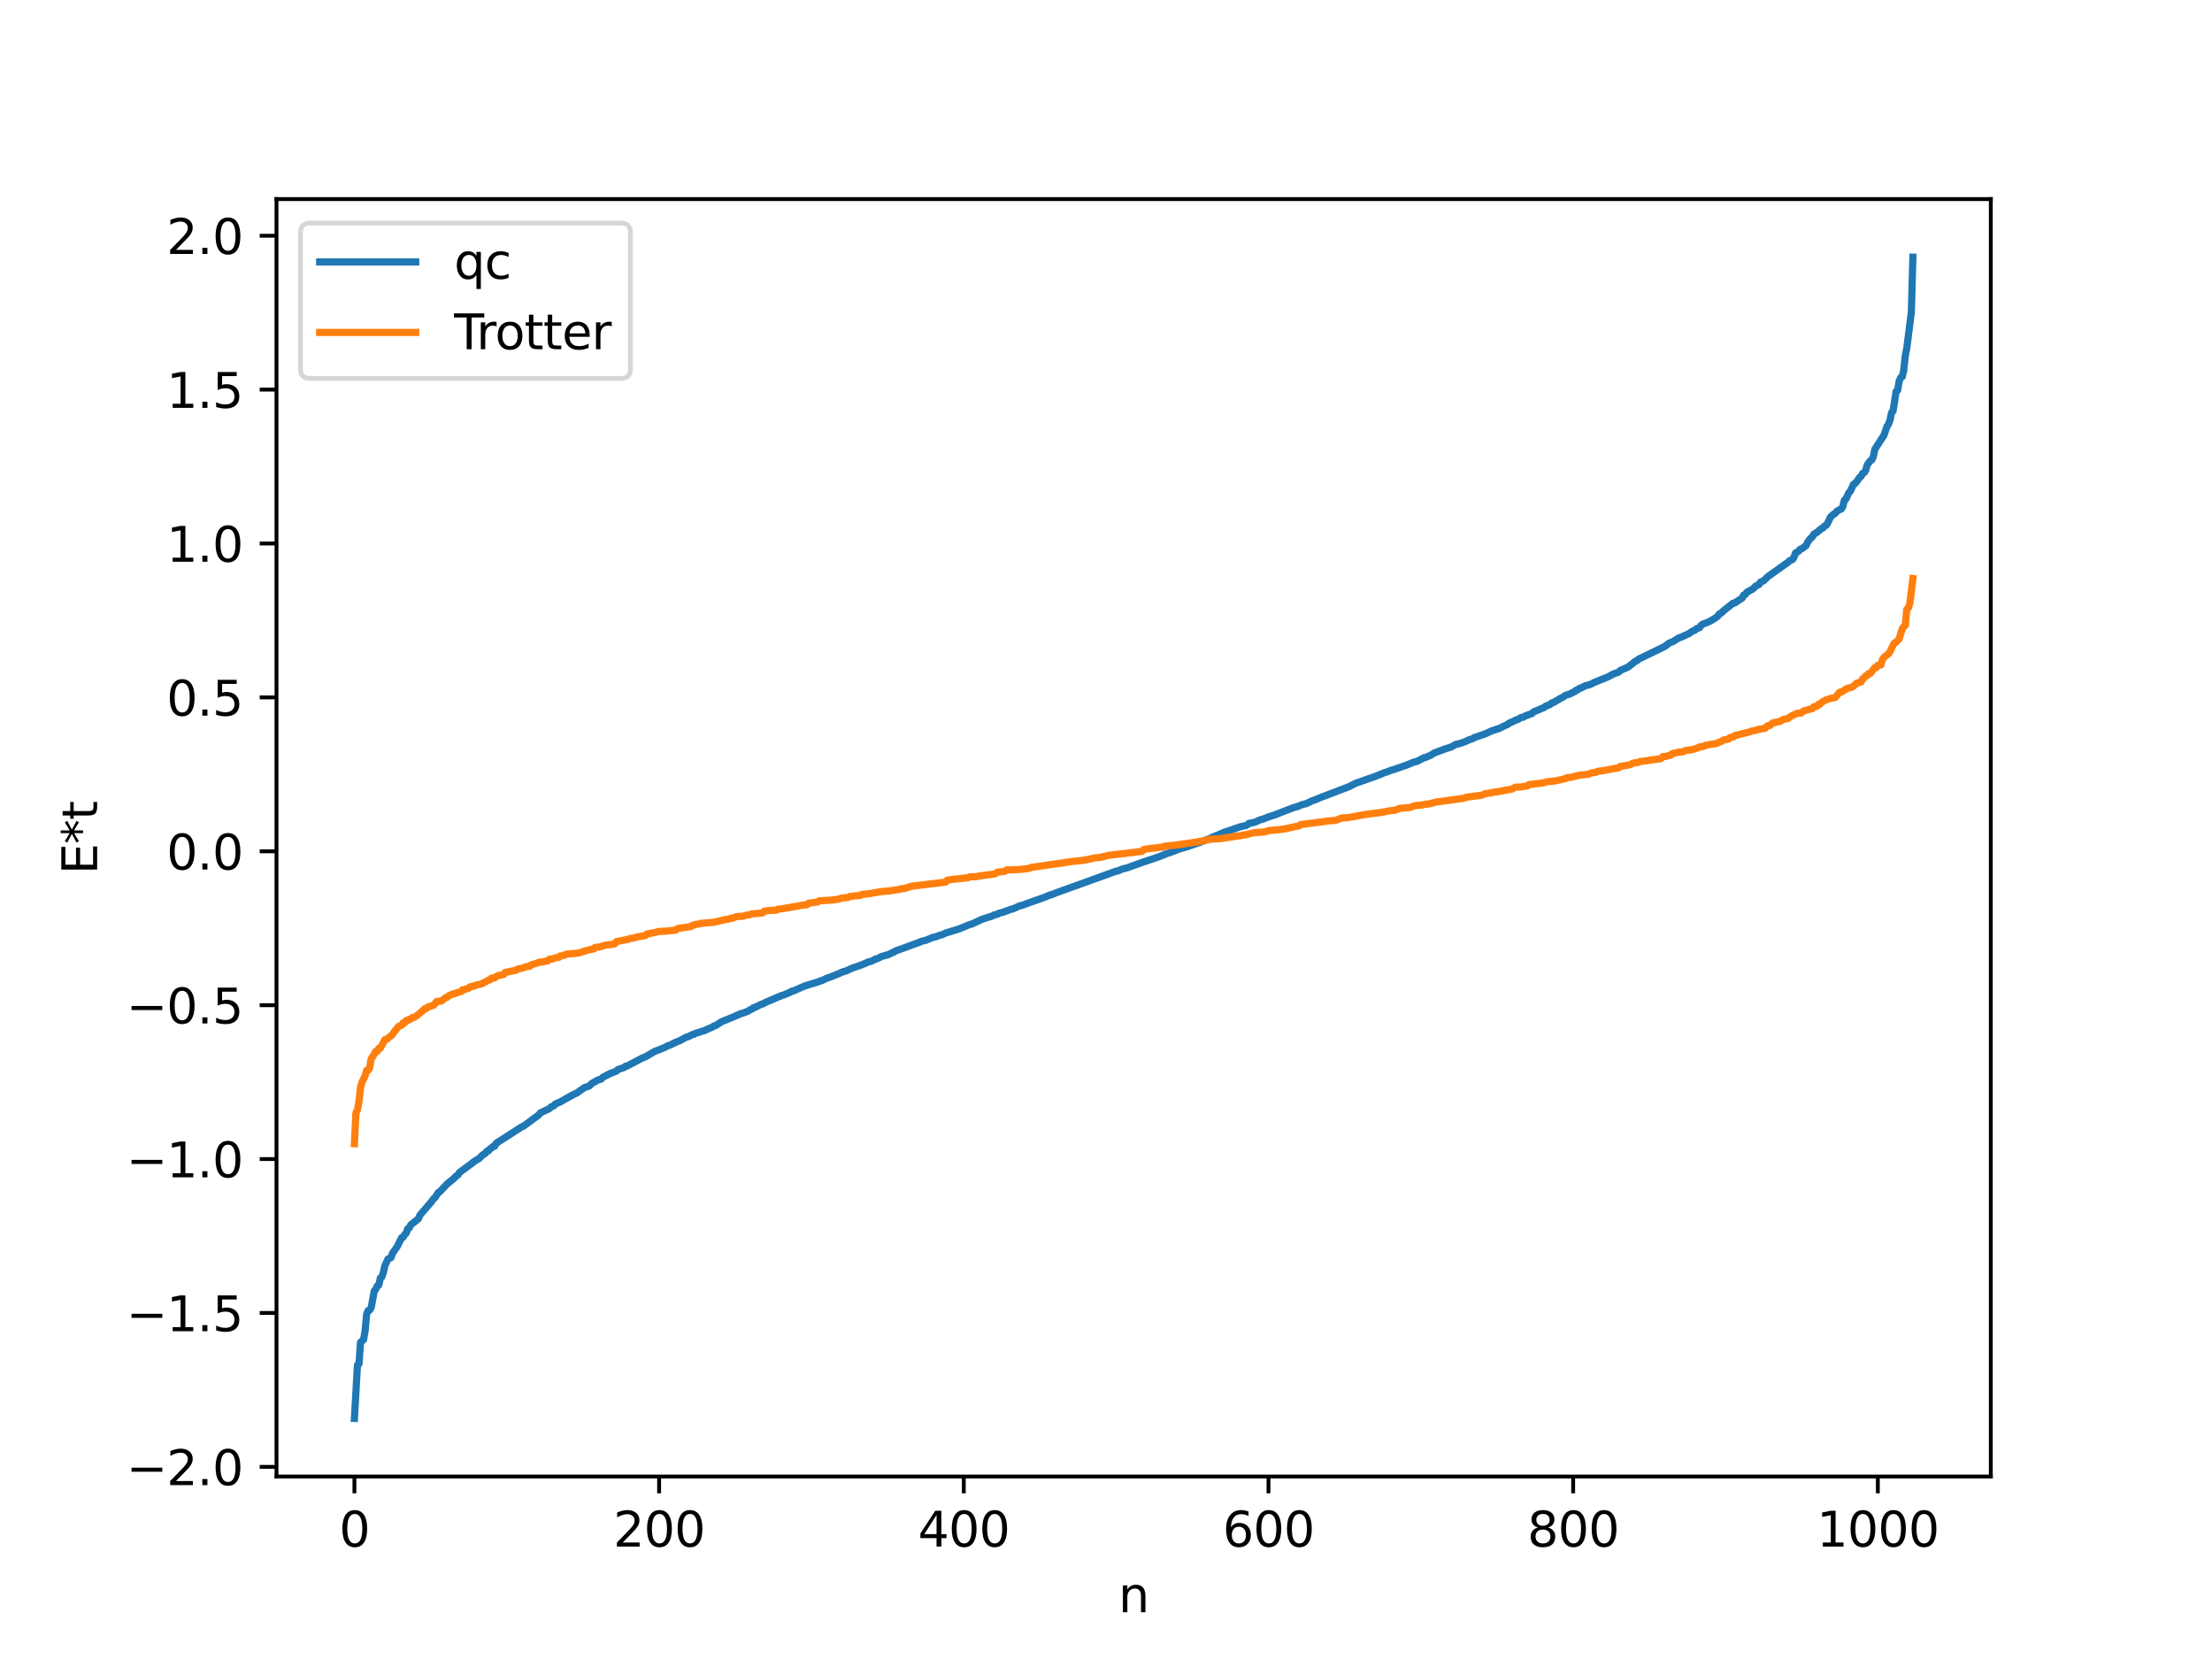 <?xml version="1.0" encoding="utf-8" standalone="no"?>
<!DOCTYPE svg PUBLIC "-//W3C//DTD SVG 1.1//EN"
  "http://www.w3.org/Graphics/SVG/1.1/DTD/svg11.dtd">
<svg xmlns:xlink="http://www.w3.org/1999/xlink" width="460.8pt" height="345.6pt" viewBox="0 0 460.8 345.6" xmlns="http://www.w3.org/2000/svg" version="1.1">
 <defs>
  <style type="text/css">*{stroke-linejoin: round; stroke-linecap: butt}</style>
 </defs>
 <g id="figure_1">
  <g id="patch_1">
   <path d="M 0 345.6 
L 460.8 345.6 
L 460.8 0 
L 0 0 
z
" style="fill: #ffffff"/>
  </g>
  <g id="axes_1">
   <g id="patch_2">
    <path d="M 57.6 307.584 
L 414.72 307.584 
L 414.72 41.472 
L 57.6 41.472 
z
" style="fill: #ffffff"/>
   </g>
   <g id="matplotlib.axis_1">
    <g id="xtick_1">
     <g id="line2d_1">
      <defs>
       <path id="mc093e7c8e6" d="M 0 0 
L 0 3.5 
" style="stroke: #000000; stroke-width: 0.8"/>
      </defs>
      <g>
       <use xlink:href="#mc093e7c8e6" x="73.833" y="307.584" style="stroke: #000000; stroke-width: 0.8"/>
      </g>
     </g>
     <g id="text_1">
      <!-- 0 -->
      <g transform="translate(70.651 322.182) scale(0.1 -0.1)">
       <defs>
        <path id="DejaVuSans-30" d="M 2034 4250 
Q 1547 4250 1301 3770 
Q 1056 3291 1056 2328 
Q 1056 1369 1301 889 
Q 1547 409 2034 409 
Q 2525 409 2770 889 
Q 3016 1369 3016 2328 
Q 3016 3291 2770 3770 
Q 2525 4250 2034 4250 
z
M 2034 4750 
Q 2819 4750 3233 4129 
Q 3647 3509 3647 2328 
Q 3647 1150 3233 529 
Q 2819 -91 2034 -91 
Q 1250 -91 836 529 
Q 422 1150 422 2328 
Q 422 3509 836 4129 
Q 1250 4750 2034 4750 
z
" transform="scale(0.016)"/>
       </defs>
       <use xlink:href="#DejaVuSans-30"/>
      </g>
     </g>
    </g>
    <g id="xtick_2">
     <g id="line2d_2">
      <g>
       <use xlink:href="#mc093e7c8e6" x="137.304" y="307.584" style="stroke: #000000; stroke-width: 0.8"/>
      </g>
     </g>
     <g id="text_2">
      <!-- 200 -->
      <g transform="translate(127.76 322.182) scale(0.1 -0.1)">
       <defs>
        <path id="DejaVuSans-32" d="M 1228 531 
L 3431 531 
L 3431 0 
L 469 0 
L 469 531 
Q 828 903 1448 1529 
Q 2069 2156 2228 2338 
Q 2531 2678 2651 2914 
Q 2772 3150 2772 3378 
Q 2772 3750 2511 3984 
Q 2250 4219 1831 4219 
Q 1534 4219 1204 4116 
Q 875 4013 500 3803 
L 500 4441 
Q 881 4594 1212 4672 
Q 1544 4750 1819 4750 
Q 2544 4750 2975 4387 
Q 3406 4025 3406 3419 
Q 3406 3131 3298 2873 
Q 3191 2616 2906 2266 
Q 2828 2175 2409 1742 
Q 1991 1309 1228 531 
z
" transform="scale(0.016)"/>
       </defs>
       <use xlink:href="#DejaVuSans-32"/>
       <use xlink:href="#DejaVuSans-30" x="63.623"/>
       <use xlink:href="#DejaVuSans-30" x="127.246"/>
      </g>
     </g>
    </g>
    <g id="xtick_3">
     <g id="line2d_3">
      <g>
       <use xlink:href="#mc093e7c8e6" x="200.775" y="307.584" style="stroke: #000000; stroke-width: 0.8"/>
      </g>
     </g>
     <g id="text_3">
      <!-- 400 -->
      <g transform="translate(191.231 322.182) scale(0.1 -0.1)">
       <defs>
        <path id="DejaVuSans-34" d="M 2419 4116 
L 825 1625 
L 2419 1625 
L 2419 4116 
z
M 2253 4666 
L 3047 4666 
L 3047 1625 
L 3713 1625 
L 3713 1100 
L 3047 1100 
L 3047 0 
L 2419 0 
L 2419 1100 
L 313 1100 
L 313 1709 
L 2253 4666 
z
" transform="scale(0.016)"/>
       </defs>
       <use xlink:href="#DejaVuSans-34"/>
       <use xlink:href="#DejaVuSans-30" x="63.623"/>
       <use xlink:href="#DejaVuSans-30" x="127.246"/>
      </g>
     </g>
    </g>
    <g id="xtick_4">
     <g id="line2d_4">
      <g>
       <use xlink:href="#mc093e7c8e6" x="264.246" y="307.584" style="stroke: #000000; stroke-width: 0.8"/>
      </g>
     </g>
     <g id="text_4">
      <!-- 600 -->
      <g transform="translate(254.702 322.182) scale(0.1 -0.1)">
       <defs>
        <path id="DejaVuSans-36" d="M 2113 2584 
Q 1688 2584 1439 2293 
Q 1191 2003 1191 1497 
Q 1191 994 1439 701 
Q 1688 409 2113 409 
Q 2538 409 2786 701 
Q 3034 994 3034 1497 
Q 3034 2003 2786 2293 
Q 2538 2584 2113 2584 
z
M 3366 4563 
L 3366 3988 
Q 3128 4100 2886 4159 
Q 2644 4219 2406 4219 
Q 1781 4219 1451 3797 
Q 1122 3375 1075 2522 
Q 1259 2794 1537 2939 
Q 1816 3084 2150 3084 
Q 2853 3084 3261 2657 
Q 3669 2231 3669 1497 
Q 3669 778 3244 343 
Q 2819 -91 2113 -91 
Q 1303 -91 875 529 
Q 447 1150 447 2328 
Q 447 3434 972 4092 
Q 1497 4750 2381 4750 
Q 2619 4750 2861 4703 
Q 3103 4656 3366 4563 
z
" transform="scale(0.016)"/>
       </defs>
       <use xlink:href="#DejaVuSans-36"/>
       <use xlink:href="#DejaVuSans-30" x="63.623"/>
       <use xlink:href="#DejaVuSans-30" x="127.246"/>
      </g>
     </g>
    </g>
    <g id="xtick_5">
     <g id="line2d_5">
      <g>
       <use xlink:href="#mc093e7c8e6" x="327.717" y="307.584" style="stroke: #000000; stroke-width: 0.8"/>
      </g>
     </g>
     <g id="text_5">
      <!-- 800 -->
      <g transform="translate(318.173 322.182) scale(0.1 -0.1)">
       <defs>
        <path id="DejaVuSans-38" d="M 2034 2216 
Q 1584 2216 1326 1975 
Q 1069 1734 1069 1313 
Q 1069 891 1326 650 
Q 1584 409 2034 409 
Q 2484 409 2743 651 
Q 3003 894 3003 1313 
Q 3003 1734 2745 1975 
Q 2488 2216 2034 2216 
z
M 1403 2484 
Q 997 2584 770 2862 
Q 544 3141 544 3541 
Q 544 4100 942 4425 
Q 1341 4750 2034 4750 
Q 2731 4750 3128 4425 
Q 3525 4100 3525 3541 
Q 3525 3141 3298 2862 
Q 3072 2584 2669 2484 
Q 3125 2378 3379 2068 
Q 3634 1759 3634 1313 
Q 3634 634 3220 271 
Q 2806 -91 2034 -91 
Q 1263 -91 848 271 
Q 434 634 434 1313 
Q 434 1759 690 2068 
Q 947 2378 1403 2484 
z
M 1172 3481 
Q 1172 3119 1398 2916 
Q 1625 2713 2034 2713 
Q 2441 2713 2670 2916 
Q 2900 3119 2900 3481 
Q 2900 3844 2670 4047 
Q 2441 4250 2034 4250 
Q 1625 4250 1398 4047 
Q 1172 3844 1172 3481 
z
" transform="scale(0.016)"/>
       </defs>
       <use xlink:href="#DejaVuSans-38"/>
       <use xlink:href="#DejaVuSans-30" x="63.623"/>
       <use xlink:href="#DejaVuSans-30" x="127.246"/>
      </g>
     </g>
    </g>
    <g id="xtick_6">
     <g id="line2d_6">
      <g>
       <use xlink:href="#mc093e7c8e6" x="391.188" y="307.584" style="stroke: #000000; stroke-width: 0.8"/>
      </g>
     </g>
     <g id="text_6">
      <!-- 1000 -->
      <g transform="translate(378.463 322.182) scale(0.1 -0.1)">
       <defs>
        <path id="DejaVuSans-31" d="M 794 531 
L 1825 531 
L 1825 4091 
L 703 3866 
L 703 4441 
L 1819 4666 
L 2450 4666 
L 2450 531 
L 3481 531 
L 3481 0 
L 794 0 
L 794 531 
z
" transform="scale(0.016)"/>
       </defs>
       <use xlink:href="#DejaVuSans-31"/>
       <use xlink:href="#DejaVuSans-30" x="63.623"/>
       <use xlink:href="#DejaVuSans-30" x="127.246"/>
       <use xlink:href="#DejaVuSans-30" x="190.869"/>
      </g>
     </g>
    </g>
    <g id="text_7">
     <!-- n -->
     <g transform="translate(232.991 335.861) scale(0.1 -0.1)">
      <defs>
       <path id="DejaVuSans-6e" d="M 3513 2113 
L 3513 0 
L 2938 0 
L 2938 2094 
Q 2938 2591 2744 2837 
Q 2550 3084 2163 3084 
Q 1697 3084 1428 2787 
Q 1159 2491 1159 1978 
L 1159 0 
L 581 0 
L 581 3500 
L 1159 3500 
L 1159 2956 
Q 1366 3272 1645 3428 
Q 1925 3584 2291 3584 
Q 2894 3584 3203 3211 
Q 3513 2838 3513 2113 
z
" transform="scale(0.016)"/>
      </defs>
      <use xlink:href="#DejaVuSans-6e"/>
     </g>
    </g>
   </g>
   <g id="matplotlib.axis_2">
    <g id="ytick_1">
     <g id="line2d_7">
      <defs>
       <path id="m5cb4d82972" d="M 0 0 
L -3.5 0 
" style="stroke: #000000; stroke-width: 0.8"/>
      </defs>
      <g>
       <use xlink:href="#m5cb4d82972" x="57.6" y="305.577" style="stroke: #000000; stroke-width: 0.8"/>
      </g>
     </g>
     <g id="text_8">
      <!-- −2.0 -->
      <g transform="translate(26.317 309.376) scale(0.1 -0.1)">
       <defs>
        <path id="DejaVuSans-2212" d="M 678 2272 
L 4684 2272 
L 4684 1741 
L 678 1741 
L 678 2272 
z
" transform="scale(0.016)"/>
        <path id="DejaVuSans-2e" d="M 684 794 
L 1344 794 
L 1344 0 
L 684 0 
L 684 794 
z
" transform="scale(0.016)"/>
       </defs>
       <use xlink:href="#DejaVuSans-2212"/>
       <use xlink:href="#DejaVuSans-32" x="83.789"/>
       <use xlink:href="#DejaVuSans-2e" x="147.412"/>
       <use xlink:href="#DejaVuSans-30" x="179.199"/>
      </g>
     </g>
    </g>
    <g id="ytick_2">
     <g id="line2d_8">
      <g>
       <use xlink:href="#m5cb4d82972" x="57.6" y="273.517" style="stroke: #000000; stroke-width: 0.8"/>
      </g>
     </g>
     <g id="text_9">
      <!-- −1.5 -->
      <g transform="translate(26.317 277.317) scale(0.1 -0.1)">
       <defs>
        <path id="DejaVuSans-35" d="M 691 4666 
L 3169 4666 
L 3169 4134 
L 1269 4134 
L 1269 2991 
Q 1406 3038 1543 3061 
Q 1681 3084 1819 3084 
Q 2600 3084 3056 2656 
Q 3513 2228 3513 1497 
Q 3513 744 3044 326 
Q 2575 -91 1722 -91 
Q 1428 -91 1123 -41 
Q 819 9 494 109 
L 494 744 
Q 775 591 1075 516 
Q 1375 441 1709 441 
Q 2250 441 2565 725 
Q 2881 1009 2881 1497 
Q 2881 1984 2565 2268 
Q 2250 2553 1709 2553 
Q 1456 2553 1204 2497 
Q 953 2441 691 2322 
L 691 4666 
z
" transform="scale(0.016)"/>
       </defs>
       <use xlink:href="#DejaVuSans-2212"/>
       <use xlink:href="#DejaVuSans-31" x="83.789"/>
       <use xlink:href="#DejaVuSans-2e" x="147.412"/>
       <use xlink:href="#DejaVuSans-35" x="179.199"/>
      </g>
     </g>
    </g>
    <g id="ytick_3">
     <g id="line2d_9">
      <g>
       <use xlink:href="#m5cb4d82972" x="57.6" y="241.458" style="stroke: #000000; stroke-width: 0.8"/>
      </g>
     </g>
     <g id="text_10">
      <!-- −1.0 -->
      <g transform="translate(26.317 245.258) scale(0.1 -0.1)">
       <use xlink:href="#DejaVuSans-2212"/>
       <use xlink:href="#DejaVuSans-31" x="83.789"/>
       <use xlink:href="#DejaVuSans-2e" x="147.412"/>
       <use xlink:href="#DejaVuSans-30" x="179.199"/>
      </g>
     </g>
    </g>
    <g id="ytick_4">
     <g id="line2d_10">
      <g>
       <use xlink:href="#m5cb4d82972" x="57.6" y="209.399" style="stroke: #000000; stroke-width: 0.8"/>
      </g>
     </g>
     <g id="text_11">
      <!-- −0.5 -->
      <g transform="translate(26.317 213.199) scale(0.1 -0.1)">
       <use xlink:href="#DejaVuSans-2212"/>
       <use xlink:href="#DejaVuSans-30" x="83.789"/>
       <use xlink:href="#DejaVuSans-2e" x="147.412"/>
       <use xlink:href="#DejaVuSans-35" x="179.199"/>
      </g>
     </g>
    </g>
    <g id="ytick_5">
     <g id="line2d_11">
      <g>
       <use xlink:href="#m5cb4d82972" x="57.6" y="177.34" style="stroke: #000000; stroke-width: 0.8"/>
      </g>
     </g>
     <g id="text_12">
      <!-- 0.0 -->
      <g transform="translate(34.697 181.139) scale(0.1 -0.1)">
       <use xlink:href="#DejaVuSans-30"/>
       <use xlink:href="#DejaVuSans-2e" x="63.623"/>
       <use xlink:href="#DejaVuSans-30" x="95.41"/>
      </g>
     </g>
    </g>
    <g id="ytick_6">
     <g id="line2d_12">
      <g>
       <use xlink:href="#m5cb4d82972" x="57.6" y="145.281" style="stroke: #000000; stroke-width: 0.8"/>
      </g>
     </g>
     <g id="text_13">
      <!-- 0.5 -->
      <g transform="translate(34.697 149.08) scale(0.1 -0.1)">
       <use xlink:href="#DejaVuSans-30"/>
       <use xlink:href="#DejaVuSans-2e" x="63.623"/>
       <use xlink:href="#DejaVuSans-35" x="95.41"/>
      </g>
     </g>
    </g>
    <g id="ytick_7">
     <g id="line2d_13">
      <g>
       <use xlink:href="#m5cb4d82972" x="57.6" y="113.222" style="stroke: #000000; stroke-width: 0.8"/>
      </g>
     </g>
     <g id="text_14">
      <!-- 1.0 -->
      <g transform="translate(34.697 117.021) scale(0.1 -0.1)">
       <use xlink:href="#DejaVuSans-31"/>
       <use xlink:href="#DejaVuSans-2e" x="63.623"/>
       <use xlink:href="#DejaVuSans-30" x="95.41"/>
      </g>
     </g>
    </g>
    <g id="ytick_8">
     <g id="line2d_14">
      <g>
       <use xlink:href="#m5cb4d82972" x="57.6" y="81.163" style="stroke: #000000; stroke-width: 0.8"/>
      </g>
     </g>
     <g id="text_15">
      <!-- 1.5 -->
      <g transform="translate(34.697 84.962) scale(0.1 -0.1)">
       <use xlink:href="#DejaVuSans-31"/>
       <use xlink:href="#DejaVuSans-2e" x="63.623"/>
       <use xlink:href="#DejaVuSans-35" x="95.41"/>
      </g>
     </g>
    </g>
    <g id="ytick_9">
     <g id="line2d_15">
      <g>
       <use xlink:href="#m5cb4d82972" x="57.6" y="49.104" style="stroke: #000000; stroke-width: 0.8"/>
      </g>
     </g>
     <g id="text_16">
      <!-- 2.0 -->
      <g transform="translate(34.697 52.903) scale(0.1 -0.1)">
       <use xlink:href="#DejaVuSans-32"/>
       <use xlink:href="#DejaVuSans-2e" x="63.623"/>
       <use xlink:href="#DejaVuSans-30" x="95.41"/>
      </g>
     </g>
    </g>
    <g id="text_17">
     <!-- E*t -->
     <g transform="translate(20.238 182.148) rotate(-90) scale(0.1 -0.1)">
      <defs>
       <path id="DejaVuSans-45" d="M 628 4666 
L 3578 4666 
L 3578 4134 
L 1259 4134 
L 1259 2753 
L 3481 2753 
L 3481 2222 
L 1259 2222 
L 1259 531 
L 3634 531 
L 3634 0 
L 628 0 
L 628 4666 
z
" transform="scale(0.016)"/>
       <path id="DejaVuSans-2a" d="M 3009 3897 
L 1888 3291 
L 3009 2681 
L 2828 2375 
L 1778 3009 
L 1778 1831 
L 1422 1831 
L 1422 3009 
L 372 2375 
L 191 2681 
L 1313 3291 
L 191 3897 
L 372 4206 
L 1422 3572 
L 1422 4750 
L 1778 4750 
L 1778 3572 
L 2828 4206 
L 3009 3897 
z
" transform="scale(0.016)"/>
       <path id="DejaVuSans-74" d="M 1172 4494 
L 1172 3500 
L 2356 3500 
L 2356 3053 
L 1172 3053 
L 1172 1153 
Q 1172 725 1289 603 
Q 1406 481 1766 481 
L 2356 481 
L 2356 0 
L 1766 0 
Q 1100 0 847 248 
Q 594 497 594 1153 
L 594 3053 
L 172 3053 
L 172 3500 
L 594 3500 
L 594 4494 
L 1172 4494 
z
" transform="scale(0.016)"/>
      </defs>
      <use xlink:href="#DejaVuSans-45"/>
      <use xlink:href="#DejaVuSans-2a" x="63.184"/>
      <use xlink:href="#DejaVuSans-74" x="113.184"/>
     </g>
    </g>
   </g>
   <g id="line2d_16">
    <path d="M 73.833 295.488 
L 74.467 284.359 
L 74.785 284.131 
L 75.102 279.656 
L 75.737 279.066 
L 76.054 277.301 
L 76.372 273.787 
L 76.689 273.009 
L 77.006 272.919 
L 77.324 272.408 
L 77.958 268.961 
L 78.276 268.559 
L 78.593 267.872 
L 78.91 267.71 
L 79.228 266.248 
L 79.545 266.018 
L 79.862 265.081 
L 80.18 263.661 
L 80.815 262.298 
L 81.449 261.992 
L 81.767 261.098 
L 82.719 259.719 
L 83.671 257.832 
L 83.988 257.721 
L 84.305 257.168 
L 84.623 256.88 
L 84.94 255.97 
L 85.258 255.813 
L 85.575 255.153 
L 87.162 253.898 
L 87.479 253.134 
L 89.7 250.559 
L 90.335 249.711 
L 90.653 249.452 
L 91.287 248.446 
L 91.605 248.272 
L 92.239 247.597 
L 93.191 246.592 
L 94.461 245.583 
L 95.096 244.922 
L 95.413 244.758 
L 95.73 244.247 
L 98.269 242.362 
L 98.904 241.877 
L 99.539 241.487 
L 99.856 241.295 
L 100.491 240.646 
L 101.125 240.235 
L 101.443 239.81 
L 101.76 239.733 
L 102.077 239.327 
L 102.395 239.158 
L 102.712 238.82 
L 103.029 238.793 
L 103.347 238.175 
L 108.742 234.706 
L 109.059 234.596 
L 112.233 232.258 
L 112.55 231.843 
L 113.82 231.244 
L 114.454 230.95 
L 114.772 230.597 
L 115.406 230.334 
L 115.724 229.955 
L 116.676 229.564 
L 119.215 228.131 
L 120.167 227.679 
L 121.753 226.56 
L 122.705 226.258 
L 123.34 225.674 
L 124.61 224.96 
L 125.244 224.794 
L 125.562 224.425 
L 126.514 223.936 
L 127.148 223.612 
L 127.783 223.387 
L 128.418 223.123 
L 128.735 222.801 
L 130.005 222.387 
L 130.322 222.106 
L 130.639 222.072 
L 133.813 220.398 
L 134.448 220.16 
L 136.352 219.045 
L 138.256 218.298 
L 139.208 217.804 
L 139.525 217.74 
L 140.795 217.109 
L 141.429 216.868 
L 142.381 216.384 
L 143.016 216.029 
L 143.334 215.985 
L 144.286 215.497 
L 144.603 215.447 
L 144.92 215.24 
L 145.555 215.073 
L 146.19 214.844 
L 146.824 214.665 
L 147.459 214.356 
L 148.411 213.954 
L 148.729 213.718 
L 149.046 213.675 
L 150.315 212.845 
L 153.172 211.679 
L 153.489 211.493 
L 153.806 211.435 
L 154.124 211.203 
L 154.758 211.054 
L 155.393 210.813 
L 155.71 210.698 
L 156.345 210.315 
L 156.662 210.191 
L 156.98 209.899 
L 157.297 209.85 
L 158.567 209.206 
L 158.884 209.149 
L 159.519 208.792 
L 160.788 208.262 
L 161.423 207.984 
L 162.058 207.693 
L 162.375 207.617 
L 162.692 207.421 
L 163.327 207.248 
L 164.596 206.705 
L 164.914 206.491 
L 165.231 206.458 
L 167.135 205.608 
L 167.77 205.35 
L 170.309 204.583 
L 170.943 204.325 
L 171.261 204.258 
L 172.213 203.787 
L 173.165 203.464 
L 174.752 202.821 
L 175.386 202.522 
L 176.339 202.227 
L 177.608 201.647 
L 179.195 201.116 
L 180.464 200.59 
L 180.781 200.417 
L 181.416 200.271 
L 182.051 199.991 
L 182.368 199.78 
L 182.686 199.749 
L 183.638 199.264 
L 185.224 198.806 
L 185.859 198.448 
L 186.177 198.375 
L 186.494 198.122 
L 188.715 197.332 
L 189.35 197.085 
L 191.572 196.286 
L 191.889 196.107 
L 192.841 195.886 
L 194.428 195.233 
L 194.745 195.209 
L 195.697 194.867 
L 196.332 194.688 
L 196.967 194.38 
L 199.823 193.5 
L 202.044 192.58 
L 202.362 192.534 
L 204.583 191.498 
L 206.805 190.788 
L 207.122 190.587 
L 207.757 190.474 
L 208.074 190.252 
L 208.709 190.103 
L 209.343 189.882 
L 209.978 189.664 
L 210.613 189.398 
L 210.93 189.371 
L 212.517 188.665 
L 212.834 188.634 
L 214.104 188.155 
L 215.373 187.708 
L 217.912 186.81 
L 218.229 186.61 
L 218.547 186.558 
L 218.864 186.377 
L 219.181 186.341 
L 220.134 185.946 
L 232.51 181.477 
L 232.828 181.453 
L 233.78 181.03 
L 234.732 180.808 
L 237.905 179.666 
L 239.81 179.025 
L 240.444 178.82 
L 242.031 178.245 
L 242.983 177.847 
L 243.935 177.541 
L 245.839 176.795 
L 246.474 176.635 
L 247.109 176.46 
L 249.33 175.687 
L 249.965 175.483 
L 251.552 174.827 
L 251.869 174.781 
L 252.504 174.427 
L 253.773 173.916 
L 255.043 173.366 
L 255.995 173.064 
L 258.216 172.282 
L 258.851 172.114 
L 259.486 172.004 
L 259.803 171.848 
L 260.12 171.556 
L 261.39 171.29 
L 262.659 170.721 
L 262.977 170.683 
L 264.246 170.172 
L 265.515 169.773 
L 269.324 168.291 
L 270.276 168.028 
L 271.228 167.625 
L 272.18 167.392 
L 273.132 166.912 
L 274.084 166.565 
L 275.353 166.016 
L 275.988 165.801 
L 281.066 163.853 
L 282.335 163.199 
L 286.778 161.632 
L 288.365 160.974 
L 289 160.781 
L 289.634 160.513 
L 290.586 160.243 
L 291.221 159.989 
L 291.856 159.793 
L 293.125 159.344 
L 294.395 158.81 
L 295.347 158.549 
L 295.981 158.167 
L 296.299 158.07 
L 296.616 157.848 
L 296.934 157.803 
L 297.568 157.519 
L 297.886 157.415 
L 298.838 156.833 
L 301.059 156.014 
L 302.329 155.601 
L 303.281 155.063 
L 303.915 154.951 
L 305.185 154.51 
L 306.137 154.074 
L 306.772 153.901 
L 307.089 153.662 
L 309.31 152.916 
L 310.897 152.189 
L 311.532 152.024 
L 311.849 151.843 
L 312.167 151.817 
L 313.753 151.036 
L 314.071 150.927 
L 314.388 150.634 
L 315.023 150.382 
L 315.658 150.05 
L 316.292 149.832 
L 316.927 149.45 
L 317.244 149.436 
L 317.879 149.082 
L 319.148 148.637 
L 319.466 148.301 
L 321.687 147.369 
L 322.005 147.104 
L 322.957 146.739 
L 323.274 146.411 
L 323.591 146.367 
L 325.178 145.415 
L 325.496 145.297 
L 326.13 144.841 
L 327.082 144.557 
L 327.717 144.2 
L 328.034 144.085 
L 328.352 143.775 
L 328.669 143.703 
L 328.986 143.416 
L 329.304 143.343 
L 330.256 142.852 
L 331.208 142.61 
L 332.16 142.149 
L 333.112 141.75 
L 335.016 140.995 
L 335.968 140.458 
L 337.238 139.992 
L 337.555 139.657 
L 339.142 138.974 
L 340.729 137.716 
L 341.046 137.606 
L 341.363 137.298 
L 346.758 134.691 
L 347.71 133.976 
L 348.662 133.577 
L 349.615 132.948 
L 350.249 132.72 
L 351.836 131.993 
L 352.471 131.537 
L 353.105 131.265 
L 353.423 130.957 
L 354.058 130.744 
L 354.375 130.263 
L 354.692 130.019 
L 355.327 129.806 
L 356.279 129.38 
L 357.231 128.819 
L 357.866 128.332 
L 358.183 127.867 
L 358.5 127.758 
L 359.135 127.162 
L 361.039 125.647 
L 361.357 125.623 
L 362.943 124.571 
L 363.261 123.961 
L 363.578 123.837 
L 363.896 123.383 
L 365.165 122.686 
L 365.8 122.046 
L 366.434 121.773 
L 366.752 121.26 
L 367.386 120.994 
L 368.339 120.065 
L 372.464 117.147 
L 372.781 116.815 
L 373.416 116.56 
L 373.734 116.04 
L 374.051 115.182 
L 374.686 114.838 
L 375.003 114.408 
L 375.32 114.339 
L 376.272 113.615 
L 376.59 112.888 
L 377.224 112.09 
L 377.542 111.855 
L 377.859 111.268 
L 378.494 110.911 
L 379.446 110.094 
L 379.763 109.985 
L 380.081 109.596 
L 380.398 109.457 
L 380.715 109.008 
L 381.35 107.664 
L 381.985 107.119 
L 382.302 106.945 
L 382.62 106.533 
L 383.254 106.152 
L 383.572 106.035 
L 383.889 105.558 
L 384.206 104.203 
L 384.524 103.994 
L 385.158 102.623 
L 385.476 102.315 
L 386.11 100.893 
L 386.428 100.751 
L 387.062 99.97 
L 387.38 99.45 
L 387.697 99.237 
L 388.015 98.608 
L 388.332 98.472 
L 388.649 98.02 
L 388.967 96.848 
L 389.601 96 
L 389.919 95.82 
L 390.236 95.156 
L 390.553 93.607 
L 392.458 90.675 
L 393.092 88.836 
L 393.41 88.371 
L 393.727 87.501 
L 394.044 85.957 
L 394.362 85.613 
L 394.996 81.54 
L 395.314 81.307 
L 395.631 79.407 
L 395.948 78.654 
L 396.266 78.478 
L 396.583 77.154 
L 396.9 74.174 
L 397.218 72.523 
L 398.17 65.013 
L 398.487 53.568 
L 398.487 53.568 
" clip-path="url(#p161863d7ec)" style="fill: none; stroke: #1f77b4; stroke-width: 1.5; stroke-linecap: square"/>
   </g>
   <g id="line2d_17">
    <path d="M 73.833 238.253 
L 74.15 231.841 
L 74.467 231.213 
L 74.785 229.392 
L 75.102 226.555 
L 75.42 225.429 
L 76.054 224.116 
L 76.372 222.98 
L 76.689 222.98 
L 77.006 222.415 
L 77.324 220.558 
L 77.641 220.143 
L 78.276 219.017 
L 78.593 219.017 
L 78.91 218.389 
L 79.228 218.367 
L 80.18 216.568 
L 80.497 216.568 
L 81.132 216.004 
L 81.449 215.829 
L 83.036 213.809 
L 83.671 213.57 
L 83.988 213.085 
L 84.305 213.041 
L 84.623 212.605 
L 84.94 212.605 
L 85.258 212.329 
L 85.575 212.296 
L 85.892 211.978 
L 86.21 211.956 
L 86.527 211.814 
L 87.162 211.293 
L 88.114 210.536 
L 88.431 210.156 
L 88.748 210.156 
L 89.066 209.825 
L 90.018 209.495 
L 90.335 209.417 
L 90.97 208.643 
L 91.922 208.536 
L 92.874 207.799 
L 93.191 207.734 
L 93.509 207.398 
L 94.143 207.158 
L 95.73 206.63 
L 96.048 206.572 
L 96.365 206.193 
L 96.682 206.193 
L 97.317 205.918 
L 97.634 205.884 
L 97.952 205.566 
L 98.269 205.544 
L 98.586 205.402 
L 98.904 205.399 
L 99.221 205.183 
L 100.173 205.011 
L 101.125 204.538 
L 101.76 204.177 
L 102.077 204.124 
L 102.395 203.751 
L 103.029 203.744 
L 103.347 203.413 
L 103.981 203.18 
L 104.934 203.005 
L 105.251 202.564 
L 107.472 202.124 
L 107.79 201.887 
L 108.742 201.698 
L 109.694 201.344 
L 110.329 201.303 
L 110.646 200.986 
L 111.915 200.626 
L 112.233 200.473 
L 112.867 200.409 
L 113.82 200.218 
L 114.137 200.16 
L 114.454 199.802 
L 115.089 199.782 
L 115.724 199.506 
L 116.358 199.458 
L 116.676 199.154 
L 116.993 199.132 
L 117.31 198.99 
L 117.628 198.987 
L 117.945 198.772 
L 120.167 198.578 
L 120.801 198.469 
L 121.436 198.225 
L 123.34 197.714 
L 123.658 197.712 
L 123.975 197.339 
L 124.927 197.277 
L 126.196 196.871 
L 127.466 196.742 
L 128.1 196.594 
L 128.418 196.153 
L 130.957 195.655 
L 131.274 195.478 
L 131.909 195.445 
L 132.861 195.15 
L 134.448 194.892 
L 134.765 194.574 
L 136.669 194.215 
L 136.986 194.067 
L 138.891 193.96 
L 140.795 193.749 
L 141.112 193.444 
L 143.968 193.007 
L 144.286 192.742 
L 144.603 192.72 
L 144.92 192.578 
L 145.555 192.508 
L 145.872 192.36 
L 148.411 192.162 
L 149.363 191.985 
L 151.267 191.526 
L 151.585 191.522 
L 152.22 191.302 
L 152.537 191.3 
L 153.489 190.927 
L 154.758 190.866 
L 155.71 190.601 
L 156.028 190.589 
L 156.662 190.381 
L 158.884 190.182 
L 159.201 189.805 
L 160.153 189.677 
L 161.74 189.592 
L 162.058 189.407 
L 163.01 189.3 
L 166.5 188.693 
L 167.135 188.564 
L 168.087 188.48 
L 168.405 188.162 
L 170.309 187.91 
L 170.626 187.655 
L 172.53 187.55 
L 173.8 187.438 
L 174.752 187.3 
L 175.386 187.067 
L 176.656 186.958 
L 176.973 186.77 
L 177.925 186.648 
L 179.195 186.538 
L 179.512 186.33 
L 181.099 186.163 
L 183.32 185.775 
L 185.542 185.559 
L 186.494 185.401 
L 187.129 185.302 
L 187.446 185.273 
L 187.763 185.12 
L 188.398 185.11 
L 189.033 184.89 
L 189.985 184.599 
L 196.967 183.77 
L 197.284 183.393 
L 197.919 183.261 
L 201.727 182.832 
L 202.044 182.659 
L 203.314 182.621 
L 203.948 182.495 
L 207.122 182.068 
L 207.439 181.954 
L 207.757 181.706 
L 209.343 181.511 
L 209.661 181.243 
L 212.2 181.138 
L 213.469 181.026 
L 214.421 180.889 
L 214.739 180.711 
L 222.99 179.523 
L 223.624 179.42 
L 225.211 179.283 
L 225.846 179.162 
L 226.481 179.074 
L 228.067 178.708 
L 229.02 178.629 
L 229.654 178.505 
L 230.289 178.351 
L 230.924 178.187 
L 237.905 177.358 
L 238.223 176.981 
L 238.858 176.849 
L 242.348 176.431 
L 242.666 176.265 
L 244.887 176.05 
L 245.522 175.951 
L 249.33 175.418 
L 249.965 175.263 
L 250.6 175.202 
L 252.186 174.826 
L 254.091 174.726 
L 257.899 174.134 
L 258.534 174.105 
L 258.851 173.947 
L 259.486 173.9 
L 261.072 173.496 
L 262.024 173.411 
L 262.977 173.343 
L 263.611 173.272 
L 264.246 173.023 
L 266.15 172.871 
L 267.102 172.75 
L 267.737 172.662 
L 269.641 172.226 
L 270.276 172.118 
L 270.593 172.066 
L 270.91 171.775 
L 275.988 171.126 
L 276.623 171.018 
L 278.21 170.912 
L 279.479 170.402 
L 280.748 170.34 
L 283.605 169.817 
L 284.239 169.689 
L 287.73 169.244 
L 288.365 169.13 
L 289.634 168.883 
L 290.586 168.79 
L 291.539 168.409 
L 292.491 168.317 
L 293.76 168.212 
L 294.712 167.844 
L 296.299 167.694 
L 296.934 167.535 
L 297.568 167.488 
L 299.155 167.084 
L 299.79 166.999 
L 304.55 166.338 
L 304.867 166.32 
L 305.502 166.068 
L 308.676 165.655 
L 309.31 165.363 
L 310.58 165.182 
L 311.215 165.011 
L 312.167 164.91 
L 313.119 164.714 
L 313.753 164.606 
L 315.023 164.362 
L 315.658 163.991 
L 316.927 163.936 
L 317.879 163.76 
L 318.196 163.735 
L 318.514 163.442 
L 320.418 163.227 
L 321.687 163.04 
L 322.322 162.845 
L 323.909 162.695 
L 326.13 162.196 
L 326.448 162.004 
L 327.4 161.903 
L 328.352 161.641 
L 329.304 161.433 
L 330.891 161.307 
L 331.525 160.987 
L 332.477 160.89 
L 332.795 160.672 
L 333.747 160.588 
L 336.603 160.04 
L 337.238 159.942 
L 337.555 159.656 
L 339.142 159.393 
L 339.777 159.243 
L 340.094 158.993 
L 341.363 158.802 
L 341.681 158.631 
L 342.95 158.495 
L 343.902 158.316 
L 345.172 158.15 
L 345.806 158.088 
L 346.124 157.95 
L 346.441 157.579 
L 347.076 157.575 
L 347.71 157.348 
L 348.028 157.323 
L 348.345 157.012 
L 349.297 156.775 
L 349.932 156.649 
L 350.567 156.628 
L 351.201 156.318 
L 352.471 156.183 
L 353.74 155.784 
L 354.058 155.592 
L 354.692 155.527 
L 355.01 155.436 
L 355.327 155.229 
L 355.962 155.144 
L 356.596 155.021 
L 357.548 154.903 
L 358.183 154.57 
L 358.5 154.512 
L 359.135 154.116 
L 359.77 154.03 
L 360.087 153.973 
L 360.405 153.628 
L 361.039 153.56 
L 361.357 153.245 
L 364.213 152.539 
L 365.165 152.219 
L 365.482 152.209 
L 366.434 151.904 
L 367.386 151.782 
L 367.704 151.711 
L 368.021 151.34 
L 368.339 151.167 
L 368.656 151.163 
L 369.291 150.6 
L 370.56 150.335 
L 370.877 150.238 
L 371.512 149.872 
L 372.464 149.678 
L 373.099 149.181 
L 374.368 148.609 
L 375.32 148.491 
L 375.638 148.158 
L 376.272 147.947 
L 377.224 147.7 
L 377.542 147.618 
L 377.859 147.216 
L 378.494 147.148 
L 378.811 146.724 
L 379.129 146.718 
L 379.446 146.331 
L 380.398 145.798 
L 381.35 145.492 
L 381.985 145.37 
L 382.302 145.299 
L 383.254 144.188 
L 383.572 144.181 
L 384.841 143.372 
L 385.476 143.266 
L 386.11 142.961 
L 386.745 142.334 
L 387.38 142.15 
L 387.697 142.08 
L 388.015 141.423 
L 388.332 141.207 
L 388.649 140.804 
L 388.967 140.743 
L 389.284 140.312 
L 389.601 140.306 
L 390.553 139.08 
L 390.871 139.067 
L 391.188 138.593 
L 391.823 138.516 
L 392.14 137.414 
L 392.458 136.939 
L 393.41 136.188 
L 393.727 135.738 
L 394.362 134.393 
L 394.679 133.9 
L 394.996 133.789 
L 395.631 133.083 
L 396.266 131.002 
L 396.583 130.527 
L 396.9 130.301 
L 397.218 126.935 
L 397.535 126.671 
L 397.853 125.699 
L 398.487 120.523 
L 398.487 120.523 
" clip-path="url(#p161863d7ec)" style="fill: none; stroke: #ff7f0e; stroke-width: 1.5; stroke-linecap: square"/>
   </g>
   <g id="patch_3">
    <path d="M 57.6 307.584 
L 57.6 41.472 
" style="fill: none; stroke: #000000; stroke-width: 0.8; stroke-linejoin: miter; stroke-linecap: square"/>
   </g>
   <g id="patch_4">
    <path d="M 414.72 307.584 
L 414.72 41.472 
" style="fill: none; stroke: #000000; stroke-width: 0.8; stroke-linejoin: miter; stroke-linecap: square"/>
   </g>
   <g id="patch_5">
    <path d="M 57.6 307.584 
L 414.72 307.584 
" style="fill: none; stroke: #000000; stroke-width: 0.8; stroke-linejoin: miter; stroke-linecap: square"/>
   </g>
   <g id="patch_6">
    <path d="M 57.6 41.472 
L 414.72 41.472 
" style="fill: none; stroke: #000000; stroke-width: 0.8; stroke-linejoin: miter; stroke-linecap: square"/>
   </g>
   <g id="legend_1">
    <g id="patch_7">
     <path d="M 64.6 78.828 
L 129.342 78.828 
Q 131.342 78.828 131.342 76.828 
L 131.342 48.472 
Q 131.342 46.472 129.342 46.472 
L 64.6 46.472 
Q 62.6 46.472 62.6 48.472 
L 62.6 76.828 
Q 62.6 78.828 64.6 78.828 
z
" style="fill: #ffffff; opacity: 0.8; stroke: #cccccc; stroke-linejoin: miter"/>
    </g>
    <g id="line2d_18">
     <path d="M 66.6 54.57 
L 76.6 54.57 
L 86.6 54.57 
" style="fill: none; stroke: #1f77b4; stroke-width: 1.5; stroke-linecap: square"/>
    </g>
    <g id="text_18">
     <!-- qc -->
     <g transform="translate(94.6 58.07) scale(0.1 -0.1)">
      <defs>
       <path id="DejaVuSans-71" d="M 947 1747 
Q 947 1113 1208 752 
Q 1469 391 1925 391 
Q 2381 391 2643 752 
Q 2906 1113 2906 1747 
Q 2906 2381 2643 2742 
Q 2381 3103 1925 3103 
Q 1469 3103 1208 2742 
Q 947 2381 947 1747 
z
M 2906 525 
Q 2725 213 2448 61 
Q 2172 -91 1784 -91 
Q 1150 -91 751 415 
Q 353 922 353 1747 
Q 353 2572 751 3078 
Q 1150 3584 1784 3584 
Q 2172 3584 2448 3432 
Q 2725 3281 2906 2969 
L 2906 3500 
L 3481 3500 
L 3481 -1331 
L 2906 -1331 
L 2906 525 
z
" transform="scale(0.016)"/>
       <path id="DejaVuSans-63" d="M 3122 3366 
L 3122 2828 
Q 2878 2963 2633 3030 
Q 2388 3097 2138 3097 
Q 1578 3097 1268 2742 
Q 959 2388 959 1747 
Q 959 1106 1268 751 
Q 1578 397 2138 397 
Q 2388 397 2633 464 
Q 2878 531 3122 666 
L 3122 134 
Q 2881 22 2623 -34 
Q 2366 -91 2075 -91 
Q 1284 -91 818 406 
Q 353 903 353 1747 
Q 353 2603 823 3093 
Q 1294 3584 2113 3584 
Q 2378 3584 2631 3529 
Q 2884 3475 3122 3366 
z
" transform="scale(0.016)"/>
      </defs>
      <use xlink:href="#DejaVuSans-71"/>
      <use xlink:href="#DejaVuSans-63" x="63.477"/>
     </g>
    </g>
    <g id="line2d_19">
     <path d="M 66.6 69.249 
L 76.6 69.249 
L 86.6 69.249 
" style="fill: none; stroke: #ff7f0e; stroke-width: 1.5; stroke-linecap: square"/>
    </g>
    <g id="text_19">
     <!-- Trotter -->
     <g transform="translate(94.6 72.749) scale(0.1 -0.1)">
      <defs>
       <path id="DejaVuSans-54" d="M -19 4666 
L 3928 4666 
L 3928 4134 
L 2272 4134 
L 2272 0 
L 1638 0 
L 1638 4134 
L -19 4134 
L -19 4666 
z
" transform="scale(0.016)"/>
       <path id="DejaVuSans-72" d="M 2631 2963 
Q 2534 3019 2420 3045 
Q 2306 3072 2169 3072 
Q 1681 3072 1420 2755 
Q 1159 2438 1159 1844 
L 1159 0 
L 581 0 
L 581 3500 
L 1159 3500 
L 1159 2956 
Q 1341 3275 1631 3429 
Q 1922 3584 2338 3584 
Q 2397 3584 2469 3576 
Q 2541 3569 2628 3553 
L 2631 2963 
z
" transform="scale(0.016)"/>
       <path id="DejaVuSans-6f" d="M 1959 3097 
Q 1497 3097 1228 2736 
Q 959 2375 959 1747 
Q 959 1119 1226 758 
Q 1494 397 1959 397 
Q 2419 397 2687 759 
Q 2956 1122 2956 1747 
Q 2956 2369 2687 2733 
Q 2419 3097 1959 3097 
z
M 1959 3584 
Q 2709 3584 3137 3096 
Q 3566 2609 3566 1747 
Q 3566 888 3137 398 
Q 2709 -91 1959 -91 
Q 1206 -91 779 398 
Q 353 888 353 1747 
Q 353 2609 779 3096 
Q 1206 3584 1959 3584 
z
" transform="scale(0.016)"/>
       <path id="DejaVuSans-65" d="M 3597 1894 
L 3597 1613 
L 953 1613 
Q 991 1019 1311 708 
Q 1631 397 2203 397 
Q 2534 397 2845 478 
Q 3156 559 3463 722 
L 3463 178 
Q 3153 47 2828 -22 
Q 2503 -91 2169 -91 
Q 1331 -91 842 396 
Q 353 884 353 1716 
Q 353 2575 817 3079 
Q 1281 3584 2069 3584 
Q 2775 3584 3186 3129 
Q 3597 2675 3597 1894 
z
M 3022 2063 
Q 3016 2534 2758 2815 
Q 2500 3097 2075 3097 
Q 1594 3097 1305 2825 
Q 1016 2553 972 2059 
L 3022 2063 
z
" transform="scale(0.016)"/>
      </defs>
      <use xlink:href="#DejaVuSans-54"/>
      <use xlink:href="#DejaVuSans-72" x="46.334"/>
      <use xlink:href="#DejaVuSans-6f" x="85.197"/>
      <use xlink:href="#DejaVuSans-74" x="146.379"/>
      <use xlink:href="#DejaVuSans-74" x="185.588"/>
      <use xlink:href="#DejaVuSans-65" x="224.797"/>
      <use xlink:href="#DejaVuSans-72" x="286.32"/>
     </g>
    </g>
   </g>
  </g>
 </g>
 <defs>
  <clipPath id="p161863d7ec">
   <rect x="57.6" y="41.472" width="357.12" height="266.112"/>
  </clipPath>
 </defs>
</svg>

